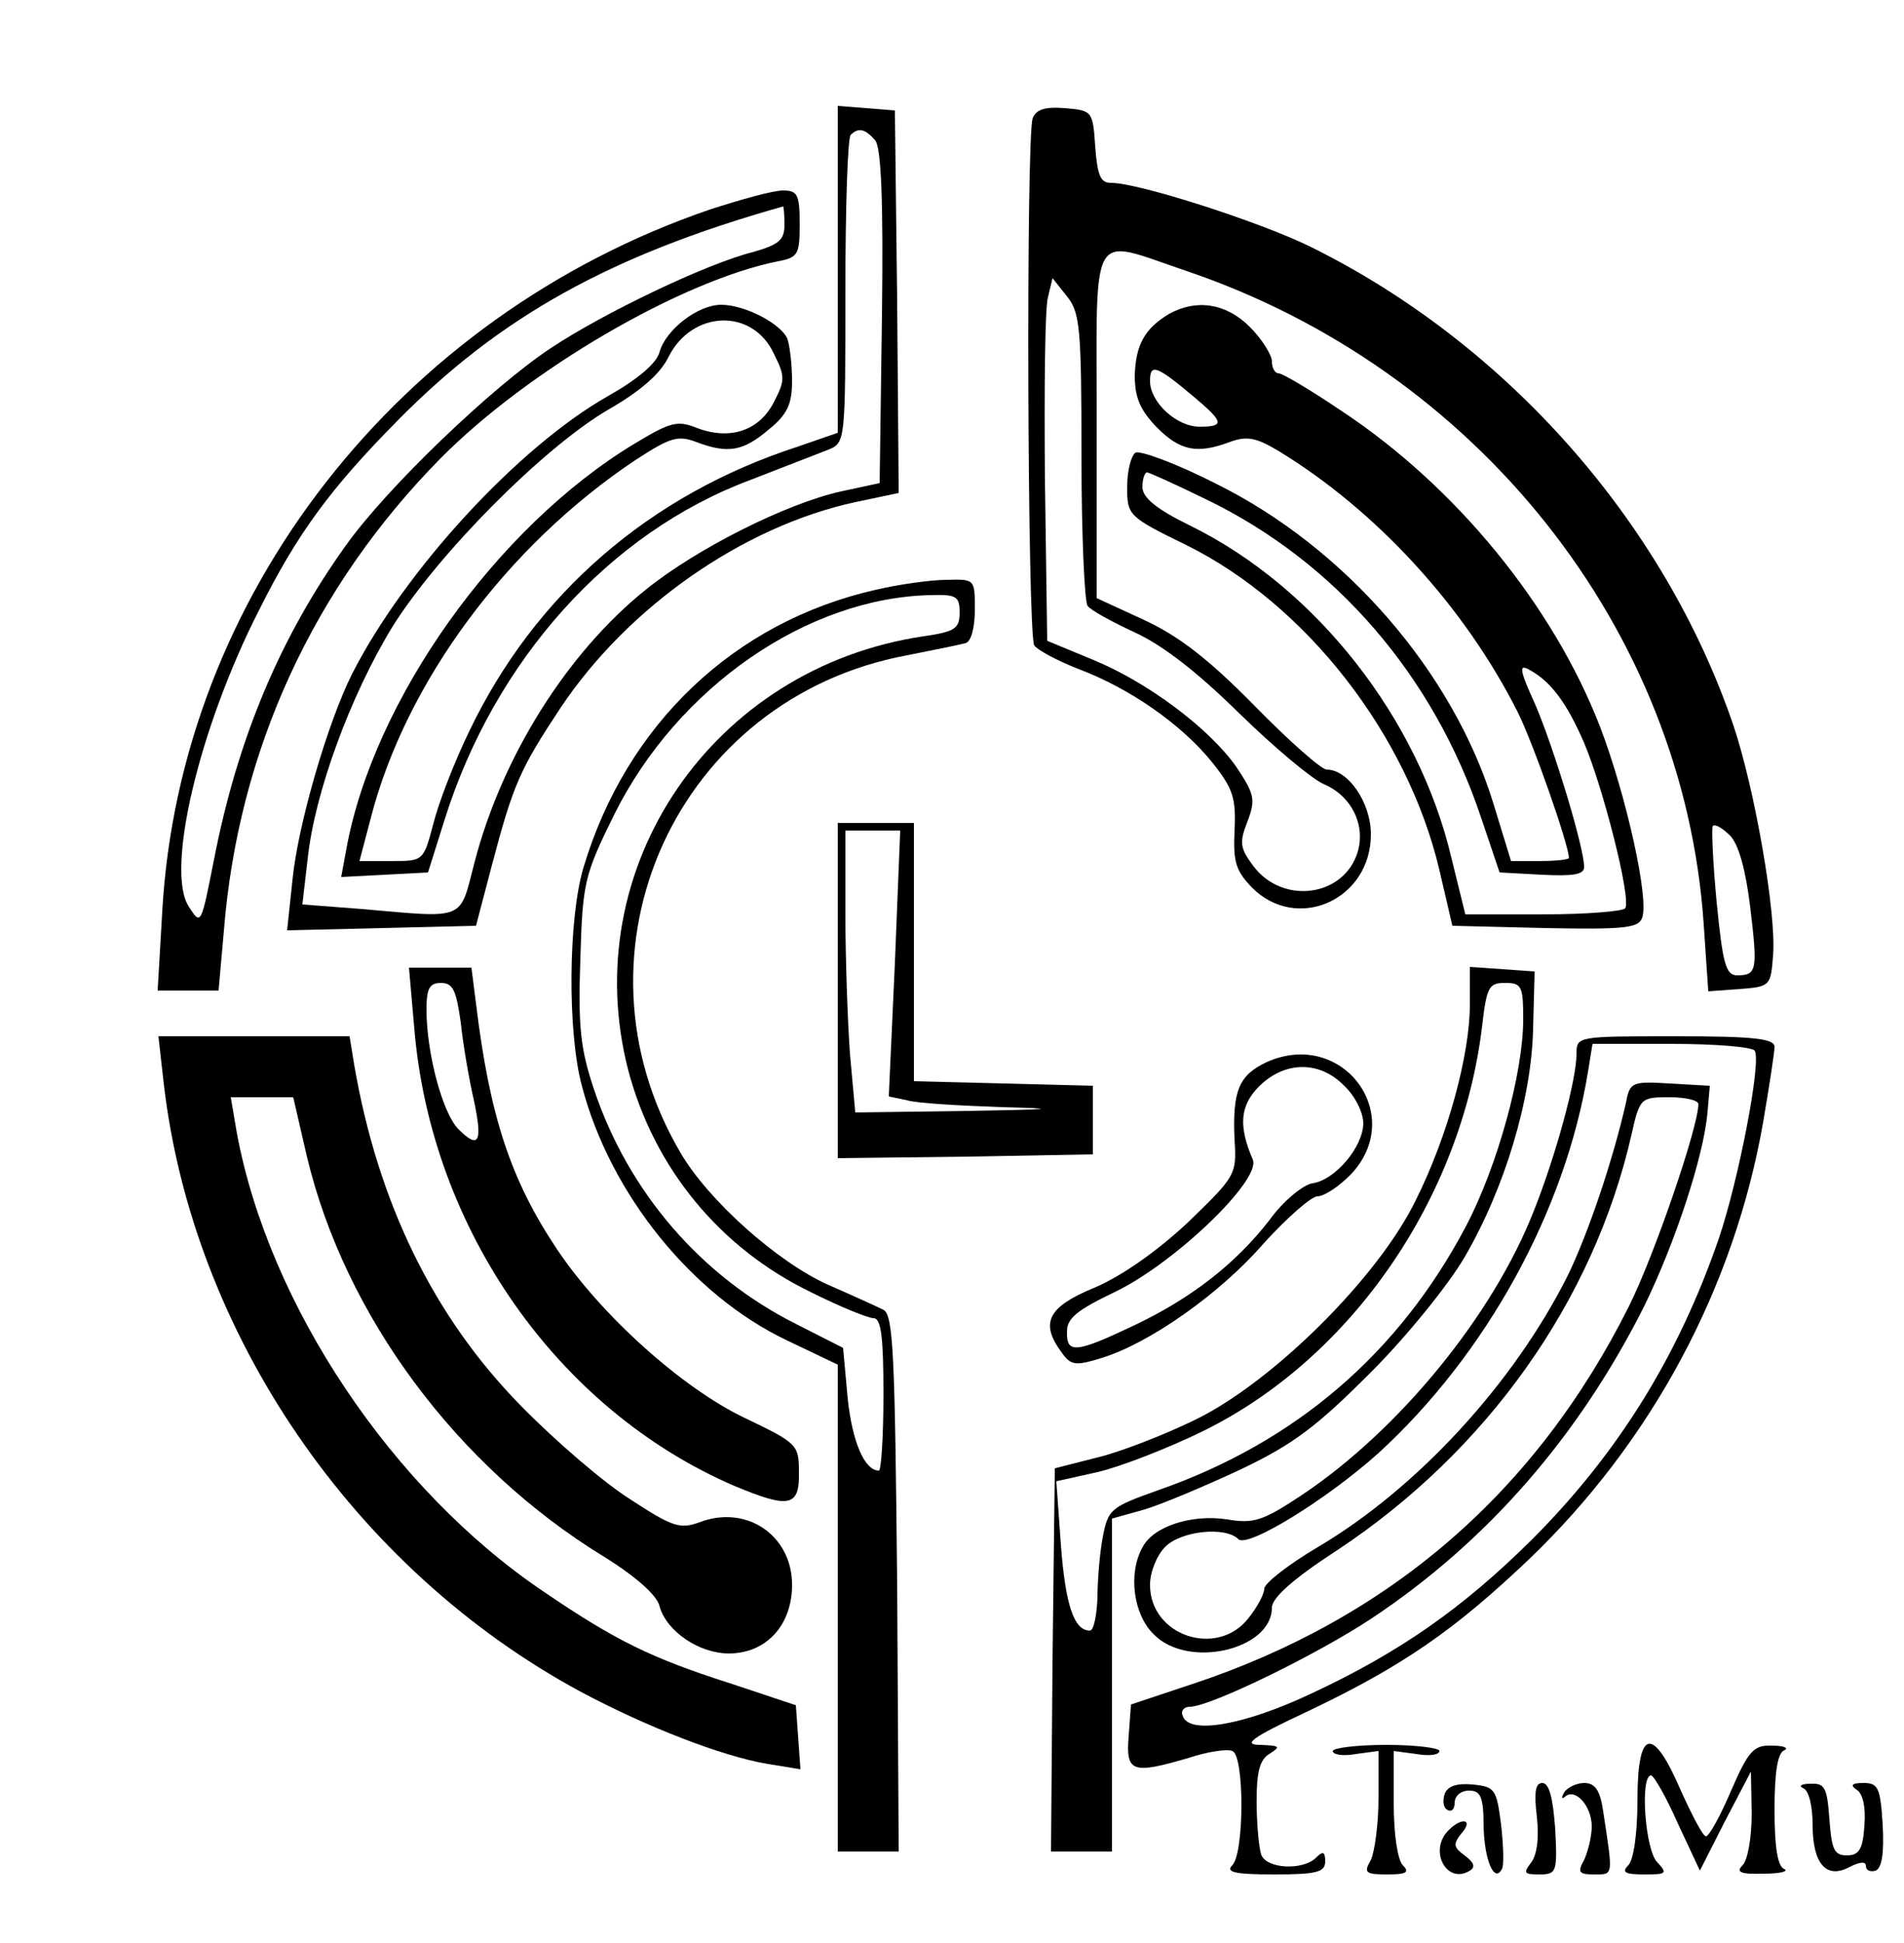 <?xml version="1.0" standalone="no"?>
<!DOCTYPE svg PUBLIC "-//W3C//DTD SVG 20010904//EN"
 "http://www.w3.org/TR/2001/REC-SVG-20010904/DTD/svg10.dtd">
<svg version="1.0" xmlns="http://www.w3.org/2000/svg"
 width="250pt" height="255pt" viewBox="0 0 250 255"
 preserveAspectRatio="xMidYMid meet">

<g transform="translate(0,255) scale(0.1,-0.1)"
fill="#000000" stroke="none">
<path d="M1100 2196 l0 -214 -52 -18 c-195 -63 -346 -194 -432 -374 -19 -39
-40 -93 -47 -121 -13 -49 -13 -49 -55 -49 l-42 0 15 57 c46 178 179 357 347
469 46 30 56 33 80 24 42 -16 62 -12 95 16 25 20 31 34 31 64 0 21 -3 46 -6
55 -8 20 -56 45 -87 45 -31 0 -73 -33 -81 -62 -4 -15 -29 -36 -68 -58 -118
-67 -267 -229 -336 -365 -32 -64 -71 -198 -78 -270 l-7 -66 124 3 124 3 21 80
c28 106 37 126 90 206 88 132 239 238 387 270 l57 12 -2 251 -3 251 -37 3 -38
3 0 -215z m49 170 c8 -9 11 -79 9 -232 l-3 -218 -51 -11 c-72 -16 -189 -75
-255 -128 -104 -83 -190 -220 -226 -359 -20 -77 -10 -73 -148 -61 l-78 6 7 60
c9 86 56 214 111 304 60 96 198 235 283 285 42 24 69 47 80 70 31 61 110 64
138 4 15 -30 15 -35 0 -64 -19 -37 -57 -50 -100 -34 -27 11 -36 8 -84 -21
-180 -109 -341 -335 -377 -530 l-7 -38 57 3 57 3 22 70 c66 209 216 376 401
445 44 17 90 35 103 40 22 9 22 12 22 208 0 109 3 202 7 205 10 10 19 8 32 -7z"/>
<path d="M1356 2395 c-9 -23 -7 -678 2 -692 4 -6 30 -20 58 -31 67 -25 136
-73 176 -123 27 -34 31 -46 29 -89 -2 -42 2 -53 23 -75 59 -59 156 -16 156 70
0 42 -30 85 -58 85 -7 0 -50 38 -95 84 -60 61 -99 91 -144 112 l-63 29 0 228
c0 263 -11 245 116 202 383 -129 655 -471 681 -858 l6 -88 41 3 c40 3 41 4 44
43 5 54 -24 220 -52 303 -91 267 -298 501 -555 628 -67 33 -226 84 -262 84
-14 0 -18 9 -21 48 -3 46 -4 47 -39 50 -26 2 -38 -1 -43 -13z m64 -444 c0
-102 4 -191 8 -196 4 -6 32 -21 62 -35 37 -17 82 -52 137 -106 45 -44 95 -86
111 -93 38 -16 57 -57 43 -94 -21 -55 -98 -63 -135 -14 -18 24 -19 31 -8 59
11 29 9 36 -15 72 -36 51 -118 112 -190 141 l-58 24 -3 213 c-1 117 0 224 4
238 l6 25 19 -24 c17 -21 19 -41 19 -210z m878 -591 c10 -83 9 -90 -17 -90
-15 0 -19 15 -27 96 -5 53 -7 98 -5 100 3 3 13 -3 23 -13 11 -12 20 -44 26
-93z"/>
<path d="M932 2275 c-409 -140 -696 -508 -719 -922 l-6 -103 40 0 40 0 7 79
c19 237 118 451 285 620 114 115 314 232 442 258 27 5 29 9 29 49 0 39 -3 44
-22 44 -13 0 -56 -12 -96 -25z m98 -20 c0 -20 -7 -26 -42 -36 -60 -15 -196
-80 -265 -126 -77 -51 -215 -183 -269 -259 -86 -120 -142 -253 -173 -412 -17
-86 -17 -87 -33 -62 -31 47 13 234 92 389 50 100 93 159 182 249 134 136 279
217 506 281 1 1 2 -10 2 -24z"/>
<path d="M1535 2138 c-32 -19 -44 -41 -45 -81 0 -29 7 -45 29 -68 31 -31 53
-35 96 -19 22 8 34 6 64 -12 128 -78 244 -204 314 -343 20 -40 67 -174 67
-191 0 -2 -17 -4 -38 -4 l-38 0 -23 75 c-53 173 -195 337 -366 421 -51 26 -98
43 -104 40 -6 -4 -11 -24 -11 -45 0 -37 1 -39 77 -76 158 -78 291 -249 333
-427 l17 -73 122 -3 c103 -2 122 0 127 13 10 24 -21 162 -55 251 -62 160 -190
316 -340 415 -40 27 -77 49 -82 49 -5 0 -9 7 -9 16 0 8 -13 29 -29 45 -31 31
-70 37 -106 17z m34 -110 c38 -32 39 -38 6 -38 -30 0 -65 32 -65 60 0 24 9 20
59 -22z m16 -134 c169 -82 297 -231 359 -415 l25 -74 55 -3 c41 -2 56 0 56 10
0 26 -40 157 -64 213 -21 46 -22 54 -8 46 28 -15 49 -43 72 -96 25 -59 62
-204 54 -217 -3 -4 -51 -8 -108 -8 l-102 0 -18 73 c-43 184 -178 356 -343 437
-45 22 -63 37 -63 51 0 10 3 19 6 19 3 0 38 -16 79 -36z"/>
<path d="M1150 1776 c-186 -42 -328 -177 -384 -365 -20 -67 -21 -216 -2 -286
37 -142 145 -275 269 -334 l67 -32 0 -320 0 -319 40 0 40 0 -2 351 c-3 301 -5
353 -18 360 -8 4 -41 19 -73 33 -65 29 -157 110 -194 174 -155 265 -4 596 298
652 35 7 70 14 77 16 7 2 12 20 12 44 0 40 0 40 -37 39 -21 0 -63 -6 -93 -13z
m110 -30 c0 -21 -6 -25 -47 -31 -278 -41 -457 -304 -388 -570 34 -128 120
-233 240 -291 38 -19 75 -34 82 -34 10 0 13 -25 13 -100 0 -55 -3 -100 -6
-100 -19 0 -35 38 -41 95 l-6 66 -61 31 c-126 63 -221 174 -266 308 -18 54
-21 82 -18 171 3 101 5 110 45 191 83 166 253 284 416 287 33 1 37 -2 37 -23z"/>
<path d="M1100 1250 l0 -220 168 2 167 3 0 45 0 45 -117 3 -118 3 0 169 0 170
-50 0 -50 0 0 -220z m75 36 l-8 -175 24 -5 c13 -4 69 -7 124 -9 79 -2 70 -3
-46 -5 l-146 -2 -7 77 c-3 42 -6 125 -6 185 l0 108 36 0 36 0 -7 -174z"/>
<path d="M544 1200 c22 -263 188 -500 420 -600 72 -30 86 -28 85 18 0 36 -2
38 -71 71 -82 39 -189 135 -247 222 -60 90 -88 173 -106 322 l-6 47 -41 0 -41
0 7 -80z m61 8 c3 -29 11 -75 17 -101 12 -56 7 -66 -20 -39 -21 21 -42 100
-42 157 0 28 4 35 19 35 16 0 20 -10 26 -52z"/>
<path d="M1930 1232 c0 -66 -29 -173 -71 -257 -49 -101 -187 -238 -289 -288
-41 -20 -100 -43 -130 -50 l-55 -14 -3 -252 -2 -251 40 0 40 0 0 218 0 219 43
12 c23 7 80 31 127 53 69 33 99 56 170 127 47 47 102 115 123 151 53 91 88
208 90 300 l2 75 -42 3 -43 3 0 -49z m70 -20 c0 -70 -34 -193 -75 -271 -88
-167 -224 -284 -405 -347 -62 -22 -65 -25 -72 -61 -4 -21 -7 -57 -7 -80 -1
-24 -5 -43 -10 -43 -21 0 -32 34 -38 112 l-6 84 54 12 c30 7 92 31 139 54 195
96 339 306 366 531 6 52 9 57 30 57 22 0 24 -4 24 -48z"/>
<path d="M215 1128 c38 -328 249 -637 547 -798 86 -46 186 -85 246 -95 l43 -7
-3 42 -3 42 -87 29 c-103 33 -150 56 -244 120 -199 134 -361 376 -403 602 l-8
47 41 0 41 0 18 -78 c50 -209 197 -407 390 -525 42 -26 70 -51 73 -65 9 -33
52 -62 91 -62 49 0 83 37 83 90 0 65 -60 106 -122 82 -25 -9 -35 -6 -90 30
-35 22 -99 77 -144 123 -115 117 -188 267 -219 448 l-6 37 -125 0 -126 0 7
-62z"/>
<path d="M2070 1167 c0 -34 -27 -133 -56 -206 -54 -138 -178 -289 -306 -374
-50 -33 -62 -37 -97 -31 -46 7 -97 -9 -111 -37 -19 -34 -12 -88 15 -114 45
-46 155 -20 155 35 0 13 28 38 85 75 197 130 337 327 387 545 11 49 12 50 50
50 21 0 38 -4 38 -9 0 -30 -58 -199 -91 -265 -122 -244 -314 -410 -573 -496
l-81 -27 -3 -41 c-4 -48 4 -51 79 -29 24 8 50 12 57 9 16 -5 16 -134 0 -150
-9 -9 3 -12 55 -12 56 0 67 3 67 17 0 13 -3 14 -12 5 -17 -17 -65 -15 -72 4
-3 9 -6 40 -6 69 0 41 4 56 18 64 14 9 12 10 -13 11 -24 0 -13 9 62 44 126 60
193 107 290 199 162 155 270 357 308 574 8 47 15 92 15 99 0 11 -27 14 -130
14 -129 0 -130 0 -130 -23z m234 4 c9 -14 -21 -169 -47 -246 -53 -154 -132
-282 -246 -396 -90 -89 -172 -147 -290 -202 -87 -41 -160 -54 -168 -29 -3 6 1
12 9 12 27 0 168 69 239 116 152 101 272 239 358 410 41 84 78 197 83 254 l3
35 -52 3 c-50 3 -53 2 -58 -25 -17 -75 -50 -173 -77 -228 -71 -141 -197 -278
-327 -355 -39 -23 -71 -48 -71 -55 0 -7 -9 -24 -21 -39 -41 -52 -129 -23 -129
44 0 17 9 39 20 50 21 21 79 27 96 10 12 -12 116 52 184 113 141 129 245 317
275 500 l6 37 104 0 c57 0 106 -4 109 -9z"/>
<path d="M1663 1156 c-36 -17 -45 -37 -42 -102 3 -46 1 -48 -62 -109 -42 -39
-87 -70 -122 -85 -61 -25 -72 -46 -43 -85 12 -17 18 -18 53 -7 62 19 155 84
213 151 30 33 62 61 70 61 9 0 28 13 43 28 75 78 -10 193 -110 148z m102 -31
c14 -13 25 -35 25 -49 0 -31 -37 -75 -67 -79 -12 -2 -38 -23 -56 -48 -45 -58
-103 -103 -179 -139 -76 -36 -88 -37 -87 -7 0 17 14 28 62 51 78 37 193 147
182 174 -19 44 -17 71 8 96 34 34 80 34 112 1z"/>
<path d="M1750 252 c0 -5 14 -7 30 -4 l30 4 0 -62 c0 -34 -5 -70 -10 -81 -10
-17 -7 -19 22 -19 25 0 29 3 20 12 -7 7 -12 41 -12 81 l0 69 30 -4 c17 -3 30
-1 30 4 0 4 -31 8 -70 8 -38 0 -70 -4 -70 -8z"/>
<path d="M2150 187 c0 -43 -5 -78 -12 -85 -9 -9 -5 -12 21 -12 29 0 31 1 17
16 -16 16 -23 114 -8 114 4 -1 20 -29 35 -63 l29 -62 33 65 34 65 1 -55 c0
-31 -5 -61 -12 -68 -9 -9 -3 -12 28 -11 21 0 33 3 27 6 -9 3 -13 29 -13 78 0
49 4 75 13 78 6 3 -1 6 -16 6 -24 1 -31 -6 -54 -59 -14 -33 -29 -60 -33 -60
-4 0 -18 27 -33 60 -37 86 -57 82 -57 -13z"/>
<path d="M1897 196 c-3 -9 -2 -18 3 -21 6 -4 10 1 10 9 0 9 8 16 19 16 15 0
19 -8 19 -47 1 -44 14 -75 24 -56 3 4 2 31 -1 58 -6 47 -8 50 -37 53 -21 2
-33 -2 -37 -12z"/>
<path d="M2018 165 c3 -28 0 -50 -8 -60 -10 -13 -9 -15 11 -15 23 0 24 3 21
60 -3 41 -8 60 -17 60 -9 0 -11 -12 -7 -45z"/>
<path d="M2054 198 c-4 -7 -4 -10 1 -6 13 12 35 -12 35 -39 0 -13 -5 -33 -10
-44 -9 -16 -7 -19 13 -19 26 0 25 -3 12 83 -4 28 -11 37 -25 37 -10 0 -22 -6
-26 -12z"/>
<path d="M2368 203 c7 -3 12 -23 12 -48 0 -51 18 -72 49 -55 14 7 21 7 21 1 0
-6 6 -8 13 -6 8 4 11 23 9 60 -3 49 -6 55 -25 55 -16 0 -18 -3 -9 -9 8 -5 12
-23 10 -47 -2 -31 -7 -39 -23 -39 -17 0 -20 8 -23 48 -3 41 -6 47 -25 46 -12
0 -16 -3 -9 -6z"/>
<path d="M1902 148 c-27 -27 -2 -72 28 -53 8 5 5 11 -7 20 -15 11 -15 15 -4
29 16 18 1 22 -17 4z"/>
</g>
</svg>
